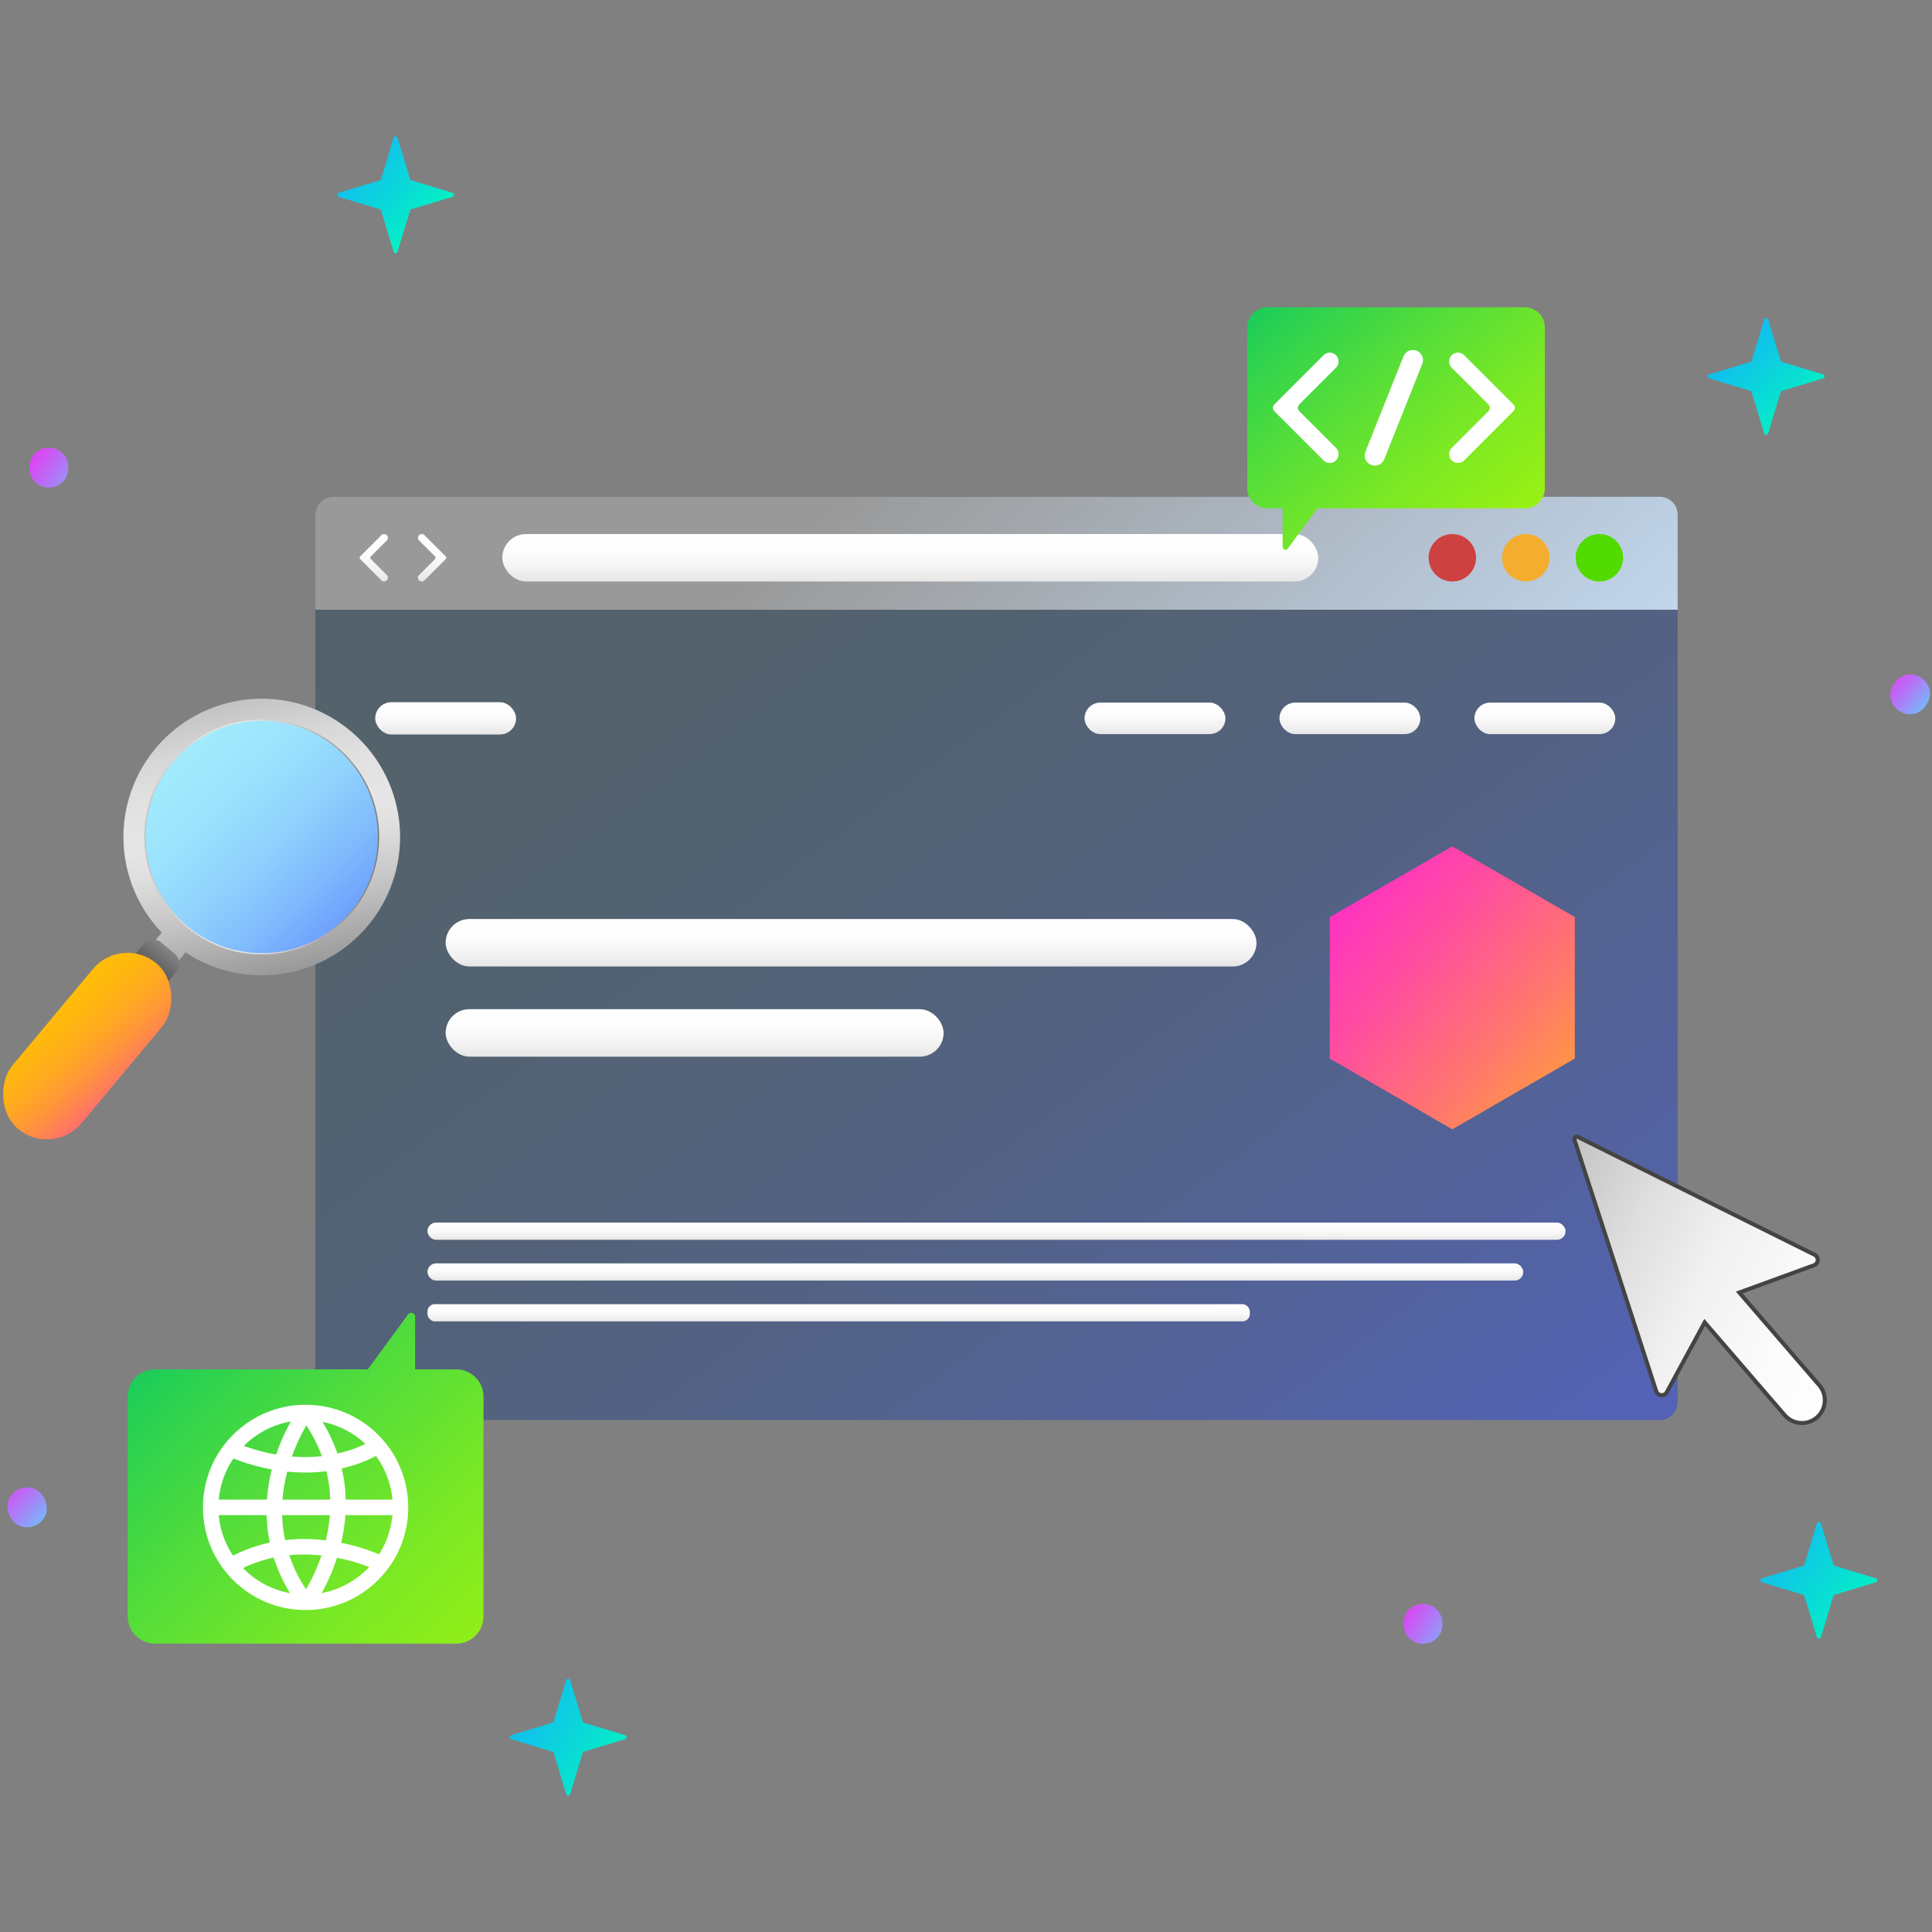 <svg xmlns="http://www.w3.org/2000/svg" xmlns:xlink="http://www.w3.org/1999/xlink" width="501" height="501" viewBox="0 0 501 501"><rect x="0" y="0" width="501" height="501" fill="#808080" stroke="none"/><defs><linearGradient id="a" x1="133.083" y1="78.616" x2="371.715" y2="402.13" gradientUnits="userSpaceOnUse"><stop offset="0" stop-color="#536269"/><stop offset="0.251" stop-color="#53626c"/><stop offset="0.472" stop-color="#536277"/><stop offset="0.681" stop-color="#536289"/><stop offset="0.882" stop-color="#5362a2"/><stop offset="1" stop-color="#5362b5"/></linearGradient><linearGradient id="b" x1="-7858.327" y1="238.319" x2="-7858.327" y2="250.624" gradientTransform="matrix(1, 0, 0, -1, 8079.021, 488.944)" gradientUnits="userSpaceOnUse"><stop offset="0" stop-color="#fff"/><stop offset="0.415" stop-color="#fcfcfc"/><stop offset="0.774" stop-color="#f1f1f1"/><stop offset="1" stop-color="#e6e6e6"/></linearGradient><linearGradient id="c" x1="400.604" y1="182.198" x2="400.604" y2="190.373" gradientTransform="matrix(1, 0, 0, 1, 0, 0)" xlink:href="#b"/><linearGradient id="d" x1="-7817.761" y1="261.702" x2="-7817.761" y2="274.007" gradientTransform="matrix(1, 0, 0, -1, 7997.889, 535.709)" xlink:href="#b"/><linearGradient id="e" x1="258.413" y1="317.031" x2="258.413" y2="321.503" gradientTransform="matrix(1, 0, 0, 1, 0, 0)" xlink:href="#b"/><linearGradient id="f" x1="252.925" y1="327.61" x2="252.925" y2="332.083" gradientTransform="matrix(1, 0, 0, 1, 0, 0)" xlink:href="#b"/><linearGradient id="g" x1="217.474" y1="338.19" x2="217.474" y2="342.662" gradientTransform="matrix(1, 0, 0, 1, 0, 0)" xlink:href="#b"/><linearGradient id="h" x1="232.297" y1="115.536" x2="364.692" y2="264.481" gradientUnits="userSpaceOnUse"><stop offset="0" stop-color="#999"/><stop offset="1" stop-color="#c9e2fc"/></linearGradient><linearGradient id="i" x1="351.835" y1="295.531" x2="484.764" y2="359.593" gradientUnits="userSpaceOnUse"><stop offset="0" stop-color="#666"/><stop offset="0.066" stop-color="#7b7b7b"/><stop offset="0.208" stop-color="#a3a3a3"/><stop offset="0.355" stop-color="#c5c5c5"/><stop offset="0.504" stop-color="#dedede"/><stop offset="0.658" stop-color="#f1f1f1"/><stop offset="0.82" stop-color="#fbfbfb"/><stop offset="1" stop-color="#fff"/></linearGradient><linearGradient id="j" x1="96.93" y1="138.484" x2="96.93" y2="150.789" gradientTransform="matrix(1, 0, 0, 1, 0, 0)" xlink:href="#b"/><linearGradient id="k" x1="112.055" y1="138.484" x2="112.055" y2="150.789" gradientTransform="matrix(1, 0, 0, 1, 0, 0)" xlink:href="#b"/><linearGradient id="l" x1="236.05" y1="138.484" x2="236.05" y2="150.789" gradientTransform="matrix(1, 0, 0, 1, 0, 0)" xlink:href="#b"/><linearGradient id="m" x1="350.054" y1="182.198" x2="350.054" y2="190.373" gradientTransform="matrix(1, 0, 0, 1, 0, 0)" xlink:href="#b"/><linearGradient id="n" x1="299.503" y1="182.198" x2="299.503" y2="190.373" gradientTransform="matrix(1, 0, 0, 1, 0, 0)" xlink:href="#b"/><linearGradient id="o" x1="115.562" y1="182.098" x2="115.562" y2="190.473" gradientTransform="matrix(1, 0, 0, 1, 0, 0)" xlink:href="#b"/><linearGradient id="p" x1="430.809" y1="302.618" x2="296.278" y2="187.306" gradientUnits="userSpaceOnUse"><stop offset="0" stop-color="#ffcf00"/><stop offset="0.114" stop-color="#ffac2b"/><stop offset="0.297" stop-color="#ff786b"/><stop offset="0.473" stop-color="#ff4da0"/><stop offset="0.636" stop-color="#ff2cc9"/><stop offset="0.783" stop-color="#ff14e7"/><stop offset="0.909" stop-color="#ff05f9"/><stop offset="1" stop-color="#f0f"/></linearGradient><linearGradient id="q" x1="325.347" y1="63.712" x2="434.519" y2="192.904" gradientUnits="userSpaceOnUse"><stop offset="0" stop-color="#00c568"/><stop offset="0.109" stop-color="#26d053"/><stop offset="0.261" stop-color="#53dd3a"/><stop offset="0.414" stop-color="#79e825"/><stop offset="0.565" stop-color="#96f015"/><stop offset="0.714" stop-color="#abf609"/><stop offset="0.86" stop-color="#b8fa02"/><stop offset="1" stop-color="#bcfb00"/></linearGradient><linearGradient id="r" x1="27.921" y1="337.743" x2="194.342" y2="509.311" xlink:href="#q"/><linearGradient id="s" x1="60.119" y1="272.75" x2="38.765" y2="172.386" gradientUnits="userSpaceOnUse"><stop offset="0" stop-color="#666"/><stop offset="0.181" stop-color="#9c9c9c"/><stop offset="0.34" stop-color="#c4c4c4"/><stop offset="0.466" stop-color="#ddd"/><stop offset="0.542" stop-color="#e6e6e6"/><stop offset="0.653" stop-color="#e2e2e2"/><stop offset="0.755" stop-color="#d7d7d7"/><stop offset="0.853" stop-color="#c5c5c5"/><stop offset="0.948" stop-color="#ababab"/><stop offset="1" stop-color="#999"/></linearGradient><linearGradient id="t" x1="23.876" y1="269.825" x2="44.073" y2="244.467" gradientTransform="translate(-161.767 79.881) rotate(-39.856)" gradientUnits="userSpaceOnUse"><stop offset="0" stop-color="#333"/><stop offset="0.272" stop-color="#363636"/><stop offset="0.468" stop-color="#3f3f3f"/><stop offset="0.64" stop-color="#4f4f4f"/><stop offset="0.799" stop-color="#656565"/><stop offset="0.947" stop-color="#828282"/><stop offset="1" stop-color="#8e8e8e"/></linearGradient><linearGradient id="u" x1="359.657" y1="415.033" x2="381.367" y2="429.091" gradientTransform="translate(-185.48 343.463) rotate(-40.802)" gradientUnits="userSpaceOnUse"><stop offset="0" stop-color="#ff1df0"/><stop offset="0.241" stop-color="#d849f3"/><stop offset="0.783" stop-color="#78b8fc"/><stop offset="1" stop-color="#50e6ff"/></linearGradient><linearGradient id="v" x1="-3.565" y1="380.924" x2="14.72" y2="398.14" gradientTransform="translate(-136.323 27.164) rotate(-20.48)" gradientUnits="userSpaceOnUse"><stop offset="0" stop-color="#ff1df0"/><stop offset="0.115" stop-color="#f22cf1"/><stop offset="0.337" stop-color="#cf54f4"/><stop offset="0.644" stop-color="#9893f9"/><stop offset="1" stop-color="#50e6ff"/></linearGradient><linearGradient id="w" x1="-0.177" y1="112.211" x2="25.092" y2="130.006" gradientTransform="translate(-82.033 44.479) rotate(-45)" gradientUnits="userSpaceOnUse"><stop offset="0" stop-color="#ff1df0"/><stop offset="0.107" stop-color="#fa23f0"/><stop offset="0.253" stop-color="#ea35f2"/><stop offset="0.423" stop-color="#d152f4"/><stop offset="0.611" stop-color="#ad7bf7"/><stop offset="0.81" stop-color="#81aefb"/><stop offset="1" stop-color="#50e6ff"/></linearGradient><linearGradient id="x" x1="485.377" y1="171.337" x2="502.372" y2="186.196" gradientTransform="translate(203.928 619.189) rotate(-76.408)" gradientUnits="userSpaceOnUse"><stop offset="0" stop-color="#ff1df0"/><stop offset="0.103" stop-color="#f628f1"/><stop offset="0.282" stop-color="#dd44f3"/><stop offset="0.515" stop-color="#b572f6"/><stop offset="0.79" stop-color="#7eb1fb"/><stop offset="1" stop-color="#50e6ff"/></linearGradient><linearGradient id="y" x1="456.258" y1="396.43" x2="486.421" y2="422.589" gradientUnits="userSpaceOnUse"><stop offset="0" stop-color="#13b9f0"/><stop offset="0.232" stop-color="#10c4e8"/><stop offset="0.633" stop-color="#08e0d2"/><stop offset="1" stop-color="#00ffba"/></linearGradient><linearGradient id="z" x1="89.258" y1="38.138" x2="114.527" y2="61.628" xlink:href="#y"/><linearGradient id="aa" x1="448.155" y1="86.789" x2="469.776" y2="110.546" xlink:href="#y"/><linearGradient id="ab" x1="131.423" y1="440.704" x2="164.656" y2="461.124" xlink:href="#y"/><linearGradient id="ac" x1="43.095" y1="293.893" x2="7.505" y2="254.566" gradientTransform="translate(-168.59 77.524) rotate(-39.856)" gradientUnits="userSpaceOnUse"><stop offset="0" stop-color="#f0f"/><stop offset="0.053" stop-color="#ff17e0"/><stop offset="0.154" stop-color="#ff3ead"/><stop offset="0.259" stop-color="#ff617f"/><stop offset="0.367" stop-color="#ff7e59"/><stop offset="0.477" stop-color="#ff9639"/><stop offset="0.592" stop-color="#ffa921"/><stop offset="0.713" stop-color="#ffb610"/><stop offset="0.843" stop-color="#ffbe05"/><stop offset="1" stop-color="#ffc002"/></linearGradient><linearGradient id="ad" x1="-6182.211" y1="-5485.181" x2="-6127.358" y2="-5432.063" gradientTransform="translate(-8152.368 601.578) rotate(135.751)" xlink:href="#s"/><linearGradient id="ae" x1="122.33" y1="274.861" x2="31.442" y2="178.367" gradientUnits="userSpaceOnUse"><stop offset="0" stop-color="blue"/><stop offset="0.039" stop-color="#0f16ff"/><stop offset="0.138" stop-color="#3248fe"/><stop offset="0.242" stop-color="#5075fe"/><stop offset="0.349" stop-color="#6a9bfe"/><stop offset="0.46" stop-color="#7fb9fd"/><stop offset="0.576" stop-color="#8fd1fd"/><stop offset="0.698" stop-color="#9be2fd"/><stop offset="0.832" stop-color="#a2ecfd"/><stop offset="1" stop-color="#a4effd"/></linearGradient></defs><title>web</title><g opacity="0"><rect x="0.5" y="0.5" width="500" height="500" fill="none" stroke="#fff" stroke-miterlimit="10"/></g><rect x="81.777" y="128.811" width="353.272" height="239.428" rx="4.691" fill="url(#a)"/><rect x="115.562" y="238.319" width="210.263" height="12.305" rx="6.152" transform="translate(441.387 488.944) rotate(-180)" fill="url(#b)"/><rect x="382.341" y="182.198" width="36.527" height="8.175" rx="4.087" fill="url(#c)"/><rect x="115.562" y="261.702" width="129.131" height="12.305" rx="6.152" transform="translate(360.255 535.709) rotate(-180)" fill="url(#d)"/><rect x="110.847" y="317.031" width="295.131" height="4.472" rx="2.236" fill="url(#e)"/><rect x="110.847" y="327.61" width="284.155" height="4.472" rx="2.236" fill="url(#f)"/><rect x="110.847" y="338.19" width="213.253" height="4.472" rx="1.901" fill="url(#g)"/><path d="M435.049,158.115v-24.613a4.691,4.691,0,0,0-4.691-4.691H86.468a4.691,4.691,0,0,0-4.691,4.691v24.613Z" fill="url(#h)"/><circle cx="414.746" cy="144.637" r="6.152" fill="#51db00"/><circle cx="395.678" cy="144.637" r="6.152" fill="#f4ad2f"/><circle cx="376.611" cy="144.637" r="6.152" fill="#ce4141"/><path d="M470.387,328.117a1.494,1.494,0,0,0,.154-2.741l-29.801-14.835L409.169,294.826a.629.629,0,0,0-.879.758l10.908,33.537,10.296,31.657a1.494,1.494,0,0,0,2.733.25l9.824-18.113,20.736,24.043a5.927,5.927,0,0,0,8.359.617h0a5.927,5.927,0,0,0,.617-8.359l-20.736-24.043Z" stroke="#444" stroke-miterlimit="10" stroke-width="1.045" fill="url(#i)"/><path d="M96.207,144.257l4.095-4.095a.983.983,0,0,0,0-1.39h0a.983.983,0,0,0-1.39,0l-5.485,5.485a.537.537,0,0,0,0,.759l5.485,5.485a.983.983,0,0,0,1.39,0h0a.983.983,0,0,0,0-1.39L96.207,145.016A.537.537,0,0,1,96.207,144.257Z" fill="url(#j)"/><path d="M112.778,145.016l-4.095,4.095a.983.983,0,0,0,0,1.39h0a.983.983,0,0,0,1.39,0l5.485-5.485a.537.537,0,0,0,0-.759l-5.485-5.485a.983.983,0,0,0-1.39,0h0a.983.983,0,0,0,0,1.39l4.095,4.095A.537.537,0,0,1,112.778,145.016Z" fill="url(#k)"/><rect x="130.256" y="138.484" width="211.589" height="12.305" rx="6.152" fill="url(#l)"/><rect x="331.79" y="182.198" width="36.527" height="8.175" rx="4.087" fill="url(#m)"/><rect x="281.24" y="182.198" width="36.527" height="8.175" rx="4.087" fill="url(#n)"/><rect x="97.299" y="182.098" width="36.527" height="8.374" rx="4.187" fill="url(#o)"/><polygon points="408.383 237.82 408.383 274.507 376.611 292.851 344.839 274.507 344.839 237.82 376.611 219.476 408.383 237.82" fill="url(#p)"/><path d="M395.424,79.691H328.625a5.181,5.181,0,0,0-5.181,5.181v41.76a5.181,5.181,0,0,0,5.181,5.181h3.987v10.017a.739.739,0,0,0,1.334.437l7.666-10.454h53.811a5.181,5.181,0,0,0,5.181-5.181V84.871A5.181,5.181,0,0,0,395.424,79.691Z" fill="url(#q)"/><path d="M40.186,426.212h78.124a7.068,7.068,0,0,0,7.068-7.068V362.17a7.068,7.068,0,0,0-7.068-7.068h-10.667V341.436a1.008,1.008,0,0,0-1.821-.596L95.363,355.102H40.186a7.068,7.068,0,0,0-7.068,7.068v56.974A7.068,7.068,0,0,0,40.186,426.212Z" fill="url(#r)"/><path d="M356.52,120.736h0a2.627,2.627,0,0,1-2.44-3.601L363.943,92.419a2.627,2.627,0,0,1,2.44-1.653h0a2.627,2.627,0,0,1,2.44,3.601l-9.864,24.717A2.627,2.627,0,0,1,356.52,120.736Z" fill="#fff"/><path d="M336.931,104.869l9.52-9.52a2.286,2.286,0,0,0,0-3.232h0a2.286,2.286,0,0,0-3.232,0l-12.752,12.752a1.248,1.248,0,0,0,0,1.764l12.752,12.752a2.286,2.286,0,0,0,3.232,0h0a2.286,2.286,0,0,0,0-3.232l-9.52-9.52A1.248,1.248,0,0,1,336.931,104.869Z" fill="#fff"/><path d="M385.973,106.633l-9.52,9.52a2.286,2.286,0,0,0,0,3.232h0a2.286,2.286,0,0,0,3.232,0l12.752-12.752a1.248,1.248,0,0,0,0-1.764l-12.752-12.752a2.286,2.286,0,0,0-3.232,0h0a2.286,2.286,0,0,0,0,3.232l9.52,9.52A1.248,1.248,0,0,1,385.973,106.633Z" fill="#fff"/><circle cx="79.247" cy="390.893" r="24.611" fill="none" stroke="#fff" stroke-miterlimit="10" stroke-width="4.016"/><path d="M79.225,366.282s-18.207,24.611,0,49.222" fill="none" stroke="#fff" stroke-miterlimit="10" stroke-width="4.016"/><path d="M79.571,415.504s18.207-24.611,0-49.222" fill="none" stroke="#fff" stroke-miterlimit="10" stroke-width="4.016"/><path d="M59.475,375.571s20.073,9.993,38.558-.571" fill="none" stroke="#fff" stroke-miterlimit="10" stroke-width="4.016"/><path d="M98.527,405.378s-20.073-9.993-38.558.571" fill="none" stroke="#fff" stroke-miterlimit="10" stroke-width="4.016"/><line x1="103.859" y1="390.893" x2="54.636" y2="390.893" fill="none" stroke="#fff" stroke-miterlimit="10" stroke-width="4.016"/><path d="M90.866,189.519a35.865,35.865,0,0,0-48.908,52.317L6.337,284.505l6.166,5.148,35.622-42.669a35.865,35.865,0,0,0,42.741-57.465Z" fill="url(#s)"/><rect x="23.72" y="240.709" width="11.125" height="44.656" rx="3.205" transform="translate(175.374 42.349) rotate(39.856)" fill="url(#t)"/><rect x="363.845" y="415.923" width="10.335" height="10.335" rx="5.168" transform="translate(364.837 -138.794) rotate(40.802)" fill="url(#u)"/><rect x="1.855" y="385.725" width="10.335" height="10.335" rx="5.168" transform="translate(137.211 22.25) rotate(20.48)" fill="url(#v)"/><rect x="7.507" y="116.094" width="10.335" height="10.335" rx="5.168" transform="translate(89.457 26.554) rotate(45)" fill="url(#w)"/><rect x="490.164" y="174.873" width="10.335" height="10.335" rx="5.168" transform="translate(553.924 -343.729) rotate(76.408)" fill="url(#x)"/><path d="M486.436,409.28l-10.653-3.231a.542.542,0,0,1-.361-.361l-3.231-10.653a.542.542,0,0,0-1.037,0L467.923,405.688a.542.542,0,0,1-.361.361L456.909,409.28a.542.542,0,0,0,0,1.037l10.653,3.231a.542.542,0,0,1,.361.361l3.231,10.653a.542.542,0,0,0,1.037,0l3.231-10.653a.542.542,0,0,1,.361-.361L486.436,410.317A.542.542,0,0,0,486.436,409.28Z" fill="url(#y)"/><path d="M117.341,50.001l-10.653-3.231a.542.542,0,0,1-.361-.361L103.096,35.756a.542.542,0,0,0-1.037,0L98.828,46.409a.542.542,0,0,1-.361.361L87.814,50.001a.542.542,0,0,0,0,1.037l10.653,3.231a.542.542,0,0,1,.361.361l3.231,10.653a.542.542,0,0,0,1.037,0l3.231-10.653a.542.542,0,0,1,.361-.361l10.653-3.231A.542.542,0,0,0,117.341,50.001Z" fill="url(#z)"/><path d="M472.758,97.082l-10.653-3.231a.542.542,0,0,1-.361-.361l-3.231-10.653a.542.542,0,0,0-1.037,0l-3.231,10.653a.542.542,0,0,1-.361.361l-10.653,3.231a.542.542,0,0,0,0,1.037l10.653,3.231a.542.542,0,0,1,.361.361l3.231,10.653a.542.542,0,0,0,1.037,0l3.231-10.653a.542.542,0,0,1,.361-.361l10.653-3.231A.542.542,0,0,0,472.758,97.082Z" fill="url(#aa)"/><path d="M162.098,449.962l-10.653-3.231a.542.542,0,0,1-.361-.361l-3.231-10.653a.542.542,0,0,0-1.037,0l-3.231,10.653a.542.542,0,0,1-.361.361l-10.653,3.231a.542.542,0,0,0,0,1.037l10.653,3.231a.542.542,0,0,1,.361.361l3.231,10.653a.542.542,0,0,0,1.037,0l3.231-10.653a.542.542,0,0,1,.361-.361l10.653-3.231A.542.542,0,0,0,162.098,449.962Z" fill="url(#ab)"/><rect x="10.944" y="243.295" width="23.351" height="55.945" rx="11.675" transform="translate(179.101 48.531) rotate(39.856)" fill="url(#ac)"/><circle cx="67.88" cy="217.053" r="30.449" fill="url(#ad)"/><circle cx="67.88" cy="217.053" r="30.111" fill="url(#ae)"/></svg>